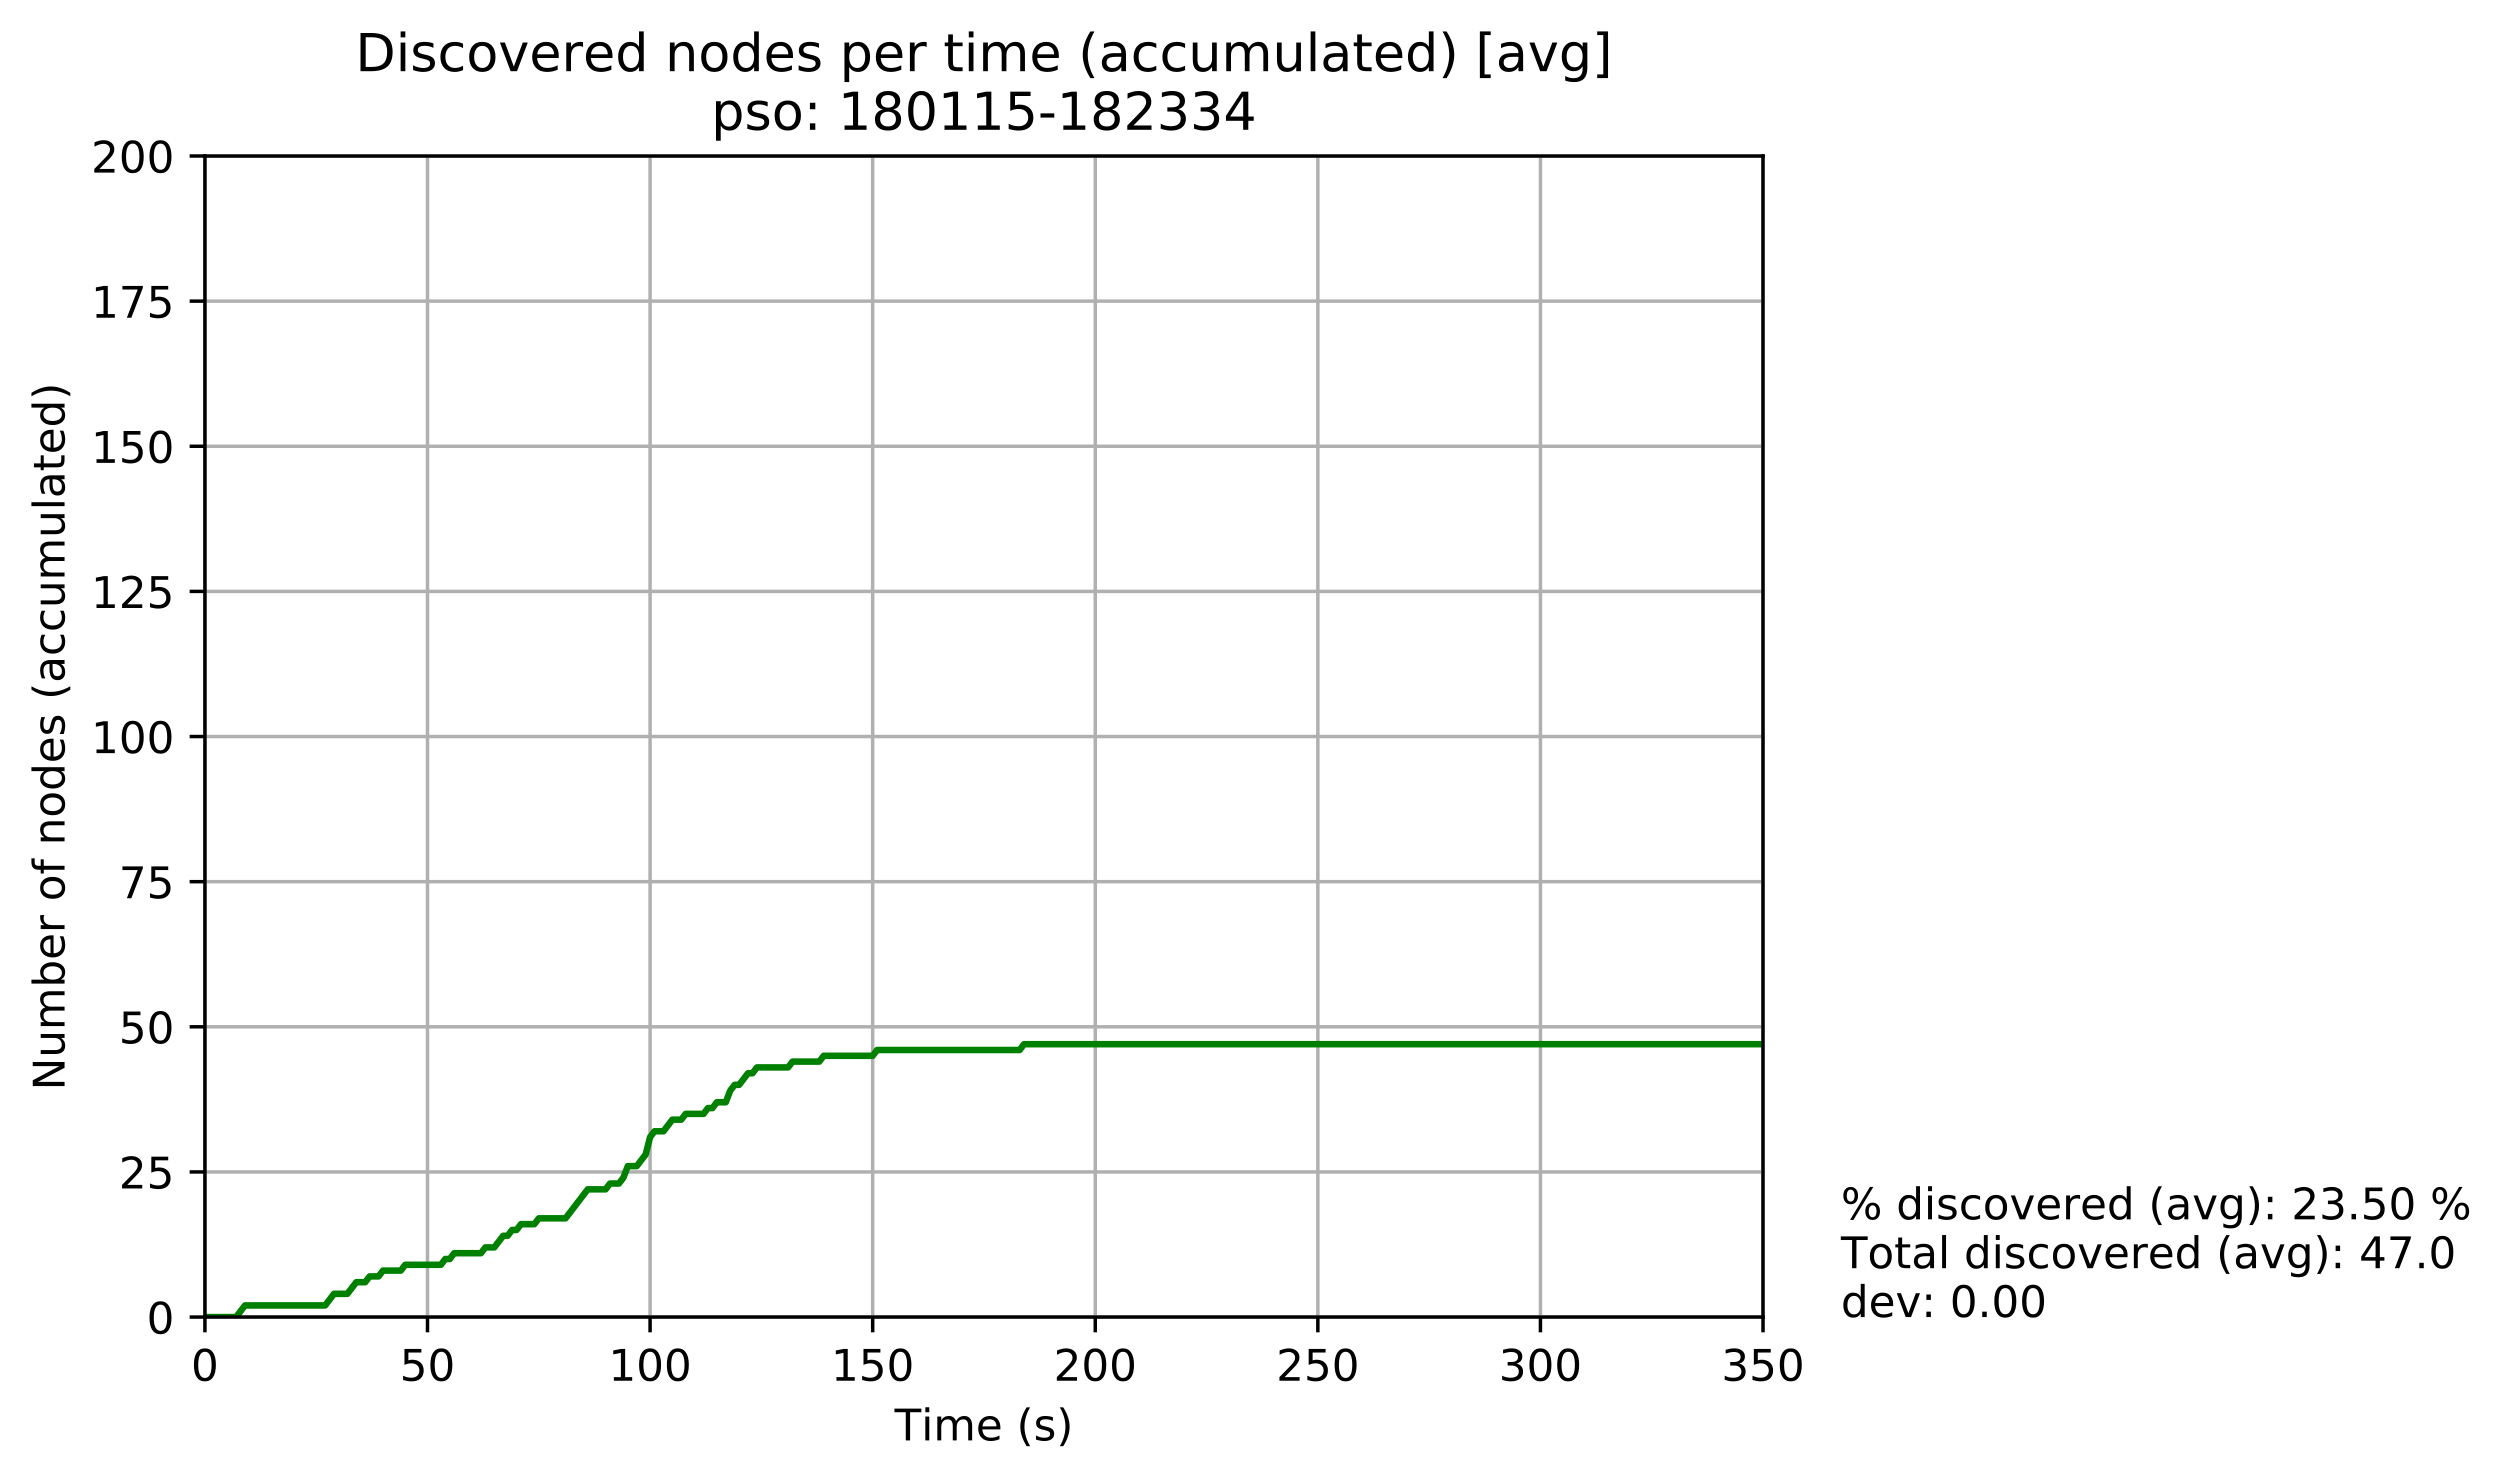 <?xml version="1.0" encoding="utf-8" standalone="no"?>
<!DOCTYPE svg PUBLIC "-//W3C//DTD SVG 1.1//EN"
  "http://www.w3.org/Graphics/SVG/1.1/DTD/svg11.dtd">
<!-- Created with matplotlib (http://matplotlib.org/) -->
<svg height="339pt" version="1.1" viewBox="0 0 573 339" width="573pt" xmlns="http://www.w3.org/2000/svg" xmlns:xlink="http://www.w3.org/1999/xlink">
 <defs>
  <style type="text/css">
*{stroke-linecap:butt;stroke-linejoin:round;}
  </style>
 </defs>
 <g id="figure_1">
  <g id="patch_1">
   <path d="M 0 339.424 
L 573.687 339.424 
L 573.687 0 
L 0 0 
z
" style="fill:#ffffff;"/>
  </g>
  <g id="axes_1">
   <g id="patch_2">
    <path d="M 46.966 301.868 
L 404.086 301.868 
L 404.086 35.755 
L 46.966 35.755 
z
" style="fill:#ffffff;"/>
   </g>
   <g id="PolyCollection_1">
    <defs>
     <path d="M 46.966 -37.556 
L 46.966 -37.556 
L 47.986 -37.556 
L 49.006 -37.556 
L 50.027 -37.556 
L 51.047 -37.556 
L 52.067 -37.556 
L 53.088 -37.556 
L 54.108 -37.556 
L 55.128 -38.887 
L 56.149 -40.217 
L 57.169 -40.217 
L 58.189 -40.217 
L 59.21 -40.217 
L 60.23 -40.217 
L 61.25 -40.217 
L 62.271 -40.217 
L 63.291 -40.217 
L 64.311 -40.217 
L 65.332 -40.217 
L 66.352 -40.217 
L 67.372 -40.217 
L 68.393 -40.217 
L 69.413 -40.217 
L 70.434 -40.217 
L 71.454 -40.217 
L 72.474 -40.217 
L 73.495 -40.217 
L 74.515 -40.217 
L 75.535 -41.548 
L 76.556 -42.878 
L 77.576 -42.878 
L 78.596 -42.878 
L 79.617 -42.878 
L 80.637 -44.209 
L 81.657 -45.54 
L 82.678 -45.54 
L 83.698 -45.54 
L 84.718 -46.87 
L 85.739 -46.87 
L 86.759 -46.87 
L 87.779 -48.201 
L 88.8 -48.201 
L 89.82 -48.201 
L 90.84 -48.201 
L 91.861 -48.201 
L 92.881 -49.531 
L 93.901 -49.531 
L 94.922 -49.531 
L 95.942 -49.531 
L 96.962 -49.531 
L 97.983 -49.531 
L 99.003 -49.531 
L 100.023 -49.531 
L 101.044 -49.531 
L 102.064 -50.862 
L 103.084 -50.862 
L 104.105 -52.192 
L 105.125 -52.192 
L 106.146 -52.192 
L 107.166 -52.192 
L 108.186 -52.192 
L 109.207 -52.192 
L 110.227 -52.192 
L 111.247 -53.523 
L 112.268 -53.523 
L 113.288 -53.523 
L 114.308 -54.854 
L 115.329 -56.184 
L 116.349 -56.184 
L 117.369 -57.515 
L 118.39 -57.515 
L 119.41 -58.845 
L 120.43 -58.845 
L 121.451 -58.845 
L 122.471 -58.845 
L 123.491 -60.176 
L 124.512 -60.176 
L 125.532 -60.176 
L 126.552 -60.176 
L 127.573 -60.176 
L 128.593 -60.176 
L 129.613 -60.176 
L 130.634 -61.506 
L 131.654 -62.837 
L 132.674 -64.167 
L 133.695 -65.498 
L 134.715 -66.829 
L 135.735 -66.829 
L 136.756 -66.829 
L 137.776 -66.829 
L 138.796 -66.829 
L 139.817 -68.159 
L 140.837 -68.159 
L 141.858 -68.159 
L 142.878 -69.49 
L 143.898 -72.151 
L 144.919 -72.151 
L 145.939 -72.151 
L 146.959 -73.481 
L 147.98 -74.812 
L 149 -78.804 
L 150.02 -80.134 
L 151.041 -80.134 
L 152.061 -80.134 
L 153.081 -81.465 
L 154.102 -82.795 
L 155.122 -82.795 
L 156.142 -82.795 
L 157.163 -84.126 
L 158.183 -84.126 
L 159.203 -84.126 
L 160.224 -84.126 
L 161.244 -84.126 
L 162.264 -85.456 
L 163.285 -85.456 
L 164.305 -86.787 
L 165.325 -86.787 
L 166.346 -86.787 
L 167.366 -89.448 
L 168.386 -90.779 
L 169.407 -90.779 
L 170.427 -92.109 
L 171.447 -93.44 
L 172.468 -93.44 
L 173.488 -94.77 
L 174.508 -94.77 
L 175.529 -94.77 
L 176.549 -94.77 
L 177.57 -94.77 
L 178.59 -94.77 
L 179.61 -94.77 
L 180.631 -94.77 
L 181.651 -96.101 
L 182.671 -96.101 
L 183.692 -96.101 
L 184.712 -96.101 
L 185.732 -96.101 
L 186.753 -96.101 
L 187.773 -96.101 
L 188.793 -97.431 
L 189.814 -97.431 
L 190.834 -97.431 
L 191.854 -97.431 
L 192.875 -97.431 
L 193.895 -97.431 
L 194.915 -97.431 
L 195.936 -97.431 
L 196.956 -97.431 
L 197.976 -97.431 
L 198.997 -97.431 
L 200.017 -97.431 
L 201.037 -98.762 
L 202.058 -98.762 
L 203.078 -98.762 
L 204.098 -98.762 
L 205.119 -98.762 
L 206.139 -98.762 
L 207.159 -98.762 
L 208.18 -98.762 
L 209.2 -98.762 
L 210.22 -98.762 
L 211.241 -98.762 
L 212.261 -98.762 
L 213.282 -98.762 
L 214.302 -98.762 
L 215.322 -98.762 
L 216.343 -98.762 
L 217.363 -98.762 
L 218.383 -98.762 
L 219.404 -98.762 
L 220.424 -98.762 
L 221.444 -98.762 
L 222.465 -98.762 
L 223.485 -98.762 
L 224.505 -98.762 
L 225.526 -98.762 
L 226.546 -98.762 
L 227.566 -98.762 
L 228.587 -98.762 
L 229.607 -98.762 
L 230.627 -98.762 
L 231.648 -98.762 
L 232.668 -98.762 
L 233.688 -98.762 
L 234.709 -100.093 
L 235.729 -100.093 
L 236.749 -100.093 
L 237.77 -100.093 
L 238.79 -100.093 
L 239.81 -100.093 
L 240.831 -100.093 
L 241.851 -100.093 
L 242.871 -100.093 
L 243.892 -100.093 
L 244.912 -100.093 
L 245.932 -100.093 
L 246.953 -100.093 
L 247.973 -100.093 
L 248.994 -100.093 
L 250.014 -100.093 
L 251.034 -100.093 
L 252.055 -100.093 
L 253.075 -100.093 
L 254.095 -100.093 
L 255.116 -100.093 
L 256.136 -100.093 
L 257.156 -100.093 
L 258.177 -100.093 
L 259.197 -100.093 
L 260.217 -100.093 
L 261.238 -100.093 
L 262.258 -100.093 
L 263.278 -100.093 
L 264.299 -100.093 
L 265.319 -100.093 
L 266.339 -100.093 
L 267.36 -100.093 
L 268.38 -100.093 
L 269.4 -100.093 
L 270.421 -100.093 
L 271.441 -100.093 
L 272.461 -100.093 
L 273.482 -100.093 
L 274.502 -100.093 
L 275.522 -100.093 
L 276.543 -100.093 
L 277.563 -100.093 
L 278.583 -100.093 
L 279.604 -100.093 
L 280.624 -100.093 
L 281.644 -100.093 
L 282.665 -100.093 
L 283.685 -100.093 
L 284.706 -100.093 
L 285.726 -100.093 
L 286.746 -100.093 
L 287.767 -100.093 
L 288.787 -100.093 
L 289.807 -100.093 
L 290.828 -100.093 
L 291.848 -100.093 
L 292.868 -100.093 
L 293.889 -100.093 
L 294.909 -100.093 
L 295.929 -100.093 
L 296.95 -100.093 
L 297.97 -100.093 
L 298.99 -100.093 
L 300.011 -100.093 
L 301.031 -100.093 
L 302.051 -100.093 
L 303.072 -100.093 
L 304.092 -100.093 
L 305.112 -100.093 
L 306.133 -100.093 
L 307.153 -100.093 
L 308.173 -100.093 
L 309.194 -100.093 
L 310.214 -100.093 
L 311.234 -100.093 
L 312.255 -100.093 
L 313.275 -100.093 
L 314.295 -100.093 
L 315.316 -100.093 
L 316.336 -100.093 
L 317.356 -100.093 
L 318.377 -100.093 
L 319.397 -100.093 
L 320.418 -100.093 
L 321.438 -100.093 
L 322.458 -100.093 
L 323.479 -100.093 
L 324.499 -100.093 
L 325.519 -100.093 
L 326.54 -100.093 
L 327.56 -100.093 
L 328.58 -100.093 
L 329.601 -100.093 
L 330.621 -100.093 
L 331.641 -100.093 
L 332.662 -100.093 
L 333.682 -100.093 
L 334.702 -100.093 
L 335.723 -100.093 
L 336.743 -100.093 
L 337.763 -100.093 
L 338.784 -100.093 
L 339.804 -100.093 
L 340.824 -100.093 
L 341.845 -100.093 
L 342.865 -100.093 
L 343.885 -100.093 
L 344.906 -100.093 
L 345.926 -100.093 
L 346.946 -100.093 
L 347.967 -100.093 
L 348.987 -100.093 
L 350.007 -100.093 
L 351.028 -100.093 
L 352.048 -100.093 
L 353.068 -100.093 
L 354.089 -100.093 
L 355.109 -100.093 
L 356.13 -100.093 
L 357.15 -100.093 
L 358.17 -100.093 
L 359.191 -100.093 
L 360.211 -100.093 
L 361.231 -100.093 
L 362.252 -100.093 
L 363.272 -100.093 
L 364.292 -100.093 
L 365.313 -100.093 
L 366.333 -100.093 
L 367.353 -100.093 
L 368.374 -100.093 
L 369.394 -100.093 
L 370.414 -100.093 
L 371.435 -100.093 
L 372.455 -100.093 
L 373.475 -100.093 
L 374.496 -100.093 
L 375.516 -100.093 
L 376.536 -100.093 
L 377.557 -100.093 
L 378.577 -100.093 
L 379.597 -100.093 
L 380.618 -100.093 
L 381.638 -100.093 
L 382.658 -100.093 
L 383.679 -100.093 
L 384.699 -100.093 
L 385.719 -100.093 
L 386.74 -100.093 
L 387.76 -100.093 
L 388.78 -100.093 
L 389.801 -100.093 
L 390.821 -100.093 
L 391.842 -100.093 
L 392.862 -100.093 
L 393.882 -100.093 
L 394.903 -100.093 
L 395.923 -100.093 
L 396.943 -100.093 
L 397.964 -100.093 
L 398.984 -100.093 
L 400.004 -100.093 
L 401.025 -100.093 
L 402.045 -100.093 
L 403.065 -100.093 
L 403.065 -100.093 
L 403.065 -100.093 
L 402.045 -100.093 
L 401.025 -100.093 
L 400.004 -100.093 
L 398.984 -100.093 
L 397.964 -100.093 
L 396.943 -100.093 
L 395.923 -100.093 
L 394.903 -100.093 
L 393.882 -100.093 
L 392.862 -100.093 
L 391.842 -100.093 
L 390.821 -100.093 
L 389.801 -100.093 
L 388.78 -100.093 
L 387.76 -100.093 
L 386.74 -100.093 
L 385.719 -100.093 
L 384.699 -100.093 
L 383.679 -100.093 
L 382.658 -100.093 
L 381.638 -100.093 
L 380.618 -100.093 
L 379.597 -100.093 
L 378.577 -100.093 
L 377.557 -100.093 
L 376.536 -100.093 
L 375.516 -100.093 
L 374.496 -100.093 
L 373.475 -100.093 
L 372.455 -100.093 
L 371.435 -100.093 
L 370.414 -100.093 
L 369.394 -100.093 
L 368.374 -100.093 
L 367.353 -100.093 
L 366.333 -100.093 
L 365.313 -100.093 
L 364.292 -100.093 
L 363.272 -100.093 
L 362.252 -100.093 
L 361.231 -100.093 
L 360.211 -100.093 
L 359.191 -100.093 
L 358.17 -100.093 
L 357.15 -100.093 
L 356.13 -100.093 
L 355.109 -100.093 
L 354.089 -100.093 
L 353.068 -100.093 
L 352.048 -100.093 
L 351.028 -100.093 
L 350.007 -100.093 
L 348.987 -100.093 
L 347.967 -100.093 
L 346.946 -100.093 
L 345.926 -100.093 
L 344.906 -100.093 
L 343.885 -100.093 
L 342.865 -100.093 
L 341.845 -100.093 
L 340.824 -100.093 
L 339.804 -100.093 
L 338.784 -100.093 
L 337.763 -100.093 
L 336.743 -100.093 
L 335.723 -100.093 
L 334.702 -100.093 
L 333.682 -100.093 
L 332.662 -100.093 
L 331.641 -100.093 
L 330.621 -100.093 
L 329.601 -100.093 
L 328.58 -100.093 
L 327.56 -100.093 
L 326.54 -100.093 
L 325.519 -100.093 
L 324.499 -100.093 
L 323.479 -100.093 
L 322.458 -100.093 
L 321.438 -100.093 
L 320.418 -100.093 
L 319.397 -100.093 
L 318.377 -100.093 
L 317.356 -100.093 
L 316.336 -100.093 
L 315.316 -100.093 
L 314.295 -100.093 
L 313.275 -100.093 
L 312.255 -100.093 
L 311.234 -100.093 
L 310.214 -100.093 
L 309.194 -100.093 
L 308.173 -100.093 
L 307.153 -100.093 
L 306.133 -100.093 
L 305.112 -100.093 
L 304.092 -100.093 
L 303.072 -100.093 
L 302.051 -100.093 
L 301.031 -100.093 
L 300.011 -100.093 
L 298.99 -100.093 
L 297.97 -100.093 
L 296.95 -100.093 
L 295.929 -100.093 
L 294.909 -100.093 
L 293.889 -100.093 
L 292.868 -100.093 
L 291.848 -100.093 
L 290.828 -100.093 
L 289.807 -100.093 
L 288.787 -100.093 
L 287.767 -100.093 
L 286.746 -100.093 
L 285.726 -100.093 
L 284.706 -100.093 
L 283.685 -100.093 
L 282.665 -100.093 
L 281.644 -100.093 
L 280.624 -100.093 
L 279.604 -100.093 
L 278.583 -100.093 
L 277.563 -100.093 
L 276.543 -100.093 
L 275.522 -100.093 
L 274.502 -100.093 
L 273.482 -100.093 
L 272.461 -100.093 
L 271.441 -100.093 
L 270.421 -100.093 
L 269.4 -100.093 
L 268.38 -100.093 
L 267.36 -100.093 
L 266.339 -100.093 
L 265.319 -100.093 
L 264.299 -100.093 
L 263.278 -100.093 
L 262.258 -100.093 
L 261.238 -100.093 
L 260.217 -100.093 
L 259.197 -100.093 
L 258.177 -100.093 
L 257.156 -100.093 
L 256.136 -100.093 
L 255.116 -100.093 
L 254.095 -100.093 
L 253.075 -100.093 
L 252.055 -100.093 
L 251.034 -100.093 
L 250.014 -100.093 
L 248.994 -100.093 
L 247.973 -100.093 
L 246.953 -100.093 
L 245.932 -100.093 
L 244.912 -100.093 
L 243.892 -100.093 
L 242.871 -100.093 
L 241.851 -100.093 
L 240.831 -100.093 
L 239.81 -100.093 
L 238.79 -100.093 
L 237.77 -100.093 
L 236.749 -100.093 
L 235.729 -100.093 
L 234.709 -100.093 
L 233.688 -98.762 
L 232.668 -98.762 
L 231.648 -98.762 
L 230.627 -98.762 
L 229.607 -98.762 
L 228.587 -98.762 
L 227.566 -98.762 
L 226.546 -98.762 
L 225.526 -98.762 
L 224.505 -98.762 
L 223.485 -98.762 
L 222.465 -98.762 
L 221.444 -98.762 
L 220.424 -98.762 
L 219.404 -98.762 
L 218.383 -98.762 
L 217.363 -98.762 
L 216.343 -98.762 
L 215.322 -98.762 
L 214.302 -98.762 
L 213.282 -98.762 
L 212.261 -98.762 
L 211.241 -98.762 
L 210.22 -98.762 
L 209.2 -98.762 
L 208.18 -98.762 
L 207.159 -98.762 
L 206.139 -98.762 
L 205.119 -98.762 
L 204.098 -98.762 
L 203.078 -98.762 
L 202.058 -98.762 
L 201.037 -98.762 
L 200.017 -97.431 
L 198.997 -97.431 
L 197.976 -97.431 
L 196.956 -97.431 
L 195.936 -97.431 
L 194.915 -97.431 
L 193.895 -97.431 
L 192.875 -97.431 
L 191.854 -97.431 
L 190.834 -97.431 
L 189.814 -97.431 
L 188.793 -97.431 
L 187.773 -96.101 
L 186.753 -96.101 
L 185.732 -96.101 
L 184.712 -96.101 
L 183.692 -96.101 
L 182.671 -96.101 
L 181.651 -96.101 
L 180.631 -94.77 
L 179.61 -94.77 
L 178.59 -94.77 
L 177.57 -94.77 
L 176.549 -94.77 
L 175.529 -94.77 
L 174.508 -94.77 
L 173.488 -94.77 
L 172.468 -93.44 
L 171.447 -93.44 
L 170.427 -92.109 
L 169.407 -90.779 
L 168.386 -90.779 
L 167.366 -89.448 
L 166.346 -86.787 
L 165.325 -86.787 
L 164.305 -86.787 
L 163.285 -85.456 
L 162.264 -85.456 
L 161.244 -84.126 
L 160.224 -84.126 
L 159.203 -84.126 
L 158.183 -84.126 
L 157.163 -84.126 
L 156.142 -82.795 
L 155.122 -82.795 
L 154.102 -82.795 
L 153.081 -81.465 
L 152.061 -80.134 
L 151.041 -80.134 
L 150.02 -80.134 
L 149 -78.804 
L 147.98 -74.812 
L 146.959 -73.481 
L 145.939 -72.151 
L 144.919 -72.151 
L 143.898 -72.151 
L 142.878 -69.49 
L 141.858 -68.159 
L 140.837 -68.159 
L 139.817 -68.159 
L 138.796 -66.829 
L 137.776 -66.829 
L 136.756 -66.829 
L 135.735 -66.829 
L 134.715 -66.829 
L 133.695 -65.498 
L 132.674 -64.167 
L 131.654 -62.837 
L 130.634 -61.506 
L 129.613 -60.176 
L 128.593 -60.176 
L 127.573 -60.176 
L 126.552 -60.176 
L 125.532 -60.176 
L 124.512 -60.176 
L 123.491 -60.176 
L 122.471 -58.845 
L 121.451 -58.845 
L 120.43 -58.845 
L 119.41 -58.845 
L 118.39 -57.515 
L 117.369 -57.515 
L 116.349 -56.184 
L 115.329 -56.184 
L 114.308 -54.854 
L 113.288 -53.523 
L 112.268 -53.523 
L 111.247 -53.523 
L 110.227 -52.192 
L 109.207 -52.192 
L 108.186 -52.192 
L 107.166 -52.192 
L 106.146 -52.192 
L 105.125 -52.192 
L 104.105 -52.192 
L 103.084 -50.862 
L 102.064 -50.862 
L 101.044 -49.531 
L 100.023 -49.531 
L 99.003 -49.531 
L 97.983 -49.531 
L 96.962 -49.531 
L 95.942 -49.531 
L 94.922 -49.531 
L 93.901 -49.531 
L 92.881 -49.531 
L 91.861 -48.201 
L 90.84 -48.201 
L 89.82 -48.201 
L 88.8 -48.201 
L 87.779 -48.201 
L 86.759 -46.87 
L 85.739 -46.87 
L 84.718 -46.87 
L 83.698 -45.54 
L 82.678 -45.54 
L 81.657 -45.54 
L 80.637 -44.209 
L 79.617 -42.878 
L 78.596 -42.878 
L 77.576 -42.878 
L 76.556 -42.878 
L 75.535 -41.548 
L 74.515 -40.217 
L 73.495 -40.217 
L 72.474 -40.217 
L 71.454 -40.217 
L 70.434 -40.217 
L 69.413 -40.217 
L 68.393 -40.217 
L 67.372 -40.217 
L 66.352 -40.217 
L 65.332 -40.217 
L 64.311 -40.217 
L 63.291 -40.217 
L 62.271 -40.217 
L 61.25 -40.217 
L 60.23 -40.217 
L 59.21 -40.217 
L 58.189 -40.217 
L 57.169 -40.217 
L 56.149 -40.217 
L 55.128 -38.887 
L 54.108 -37.556 
L 53.088 -37.556 
L 52.067 -37.556 
L 51.047 -37.556 
L 50.027 -37.556 
L 49.006 -37.556 
L 47.986 -37.556 
L 46.966 -37.556 
z
" id="mbdb6fc5ef2" style="stroke:#adff2f;"/>
    </defs>
    <g clip-path="url(#p573dbd3a47)">
     <use style="fill:#adff2f;stroke:#adff2f;" x="0" xlink:href="#mbdb6fc5ef2" y="339.424"/>
    </g>
   </g>
   <g id="matplotlib.axis_1">
    <g id="xtick_1">
     <g id="line2d_1">
      <path clip-path="url(#p573dbd3a47)" d="M 46.966 301.868 
L 46.966 35.755 
" style="fill:none;stroke:#b0b0b0;stroke-linecap:square;stroke-width:0.8;"/>
     </g>
     <g id="line2d_2">
      <defs>
       <path d="M 0 0 
L 0 3.5 
" id="m8ea8a02c4a" style="stroke:#000000;stroke-width:0.8;"/>
      </defs>
      <g>
       <use style="stroke:#000000;stroke-width:0.8;" x="46.966" xlink:href="#m8ea8a02c4a" y="301.868"/>
      </g>
     </g>
     <g id="text_1">
      <!-- 0 -->
      <defs>
       <path d="M 31.781 66.406 
Q 24.172 66.406 20.328 58.906 
Q 16.5 51.422 16.5 36.375 
Q 16.5 21.391 20.328 13.891 
Q 24.172 6.391 31.781 6.391 
Q 39.453 6.391 43.281 13.891 
Q 47.125 21.391 47.125 36.375 
Q 47.125 51.422 43.281 58.906 
Q 39.453 66.406 31.781 66.406 
z
M 31.781 74.219 
Q 44.047 74.219 50.516 64.516 
Q 56.984 54.828 56.984 36.375 
Q 56.984 17.969 50.516 8.266 
Q 44.047 -1.422 31.781 -1.422 
Q 19.531 -1.422 13.062 8.266 
Q 6.594 17.969 6.594 36.375 
Q 6.594 54.828 13.062 64.516 
Q 19.531 74.219 31.781 74.219 
z
" id="DejaVuSans-30"/>
      </defs>
      <g transform="translate(43.784 316.466)scale(0.1 -0.1)">
       <use xlink:href="#DejaVuSans-30"/>
      </g>
     </g>
    </g>
    <g id="xtick_2">
     <g id="line2d_3">
      <path clip-path="url(#p573dbd3a47)" d="M 97.983 301.868 
L 97.983 35.755 
" style="fill:none;stroke:#b0b0b0;stroke-linecap:square;stroke-width:0.8;"/>
     </g>
     <g id="line2d_4">
      <g>
       <use style="stroke:#000000;stroke-width:0.8;" x="97.983" xlink:href="#m8ea8a02c4a" y="301.868"/>
      </g>
     </g>
     <g id="text_2">
      <!-- 50 -->
      <defs>
       <path d="M 10.797 72.906 
L 49.516 72.906 
L 49.516 64.594 
L 19.828 64.594 
L 19.828 46.734 
Q 21.969 47.469 24.109 47.828 
Q 26.266 48.188 28.422 48.188 
Q 40.625 48.188 47.75 41.5 
Q 54.891 34.812 54.891 23.391 
Q 54.891 11.625 47.562 5.094 
Q 40.234 -1.422 26.906 -1.422 
Q 22.312 -1.422 17.547 -0.641 
Q 12.797 0.141 7.719 1.703 
L 7.719 11.625 
Q 12.109 9.234 16.797 8.062 
Q 21.484 6.891 26.703 6.891 
Q 35.156 6.891 40.078 11.328 
Q 45.016 15.766 45.016 23.391 
Q 45.016 31 40.078 35.438 
Q 35.156 39.891 26.703 39.891 
Q 22.75 39.891 18.812 39.016 
Q 14.891 38.141 10.797 36.281 
z
" id="DejaVuSans-35"/>
      </defs>
      <g transform="translate(91.62 316.466)scale(0.1 -0.1)">
       <use xlink:href="#DejaVuSans-35"/>
       <use x="63.623" xlink:href="#DejaVuSans-30"/>
      </g>
     </g>
    </g>
    <g id="xtick_3">
     <g id="line2d_5">
      <path clip-path="url(#p573dbd3a47)" d="M 149 301.868 
L 149 35.755 
" style="fill:none;stroke:#b0b0b0;stroke-linecap:square;stroke-width:0.8;"/>
     </g>
     <g id="line2d_6">
      <g>
       <use style="stroke:#000000;stroke-width:0.8;" x="149" xlink:href="#m8ea8a02c4a" y="301.868"/>
      </g>
     </g>
     <g id="text_3">
      <!-- 100 -->
      <defs>
       <path d="M 12.406 8.297 
L 28.516 8.297 
L 28.516 63.922 
L 10.984 60.406 
L 10.984 69.391 
L 28.422 72.906 
L 38.281 72.906 
L 38.281 8.297 
L 54.391 8.297 
L 54.391 0 
L 12.406 0 
z
" id="DejaVuSans-31"/>
      </defs>
      <g transform="translate(139.456 316.466)scale(0.1 -0.1)">
       <use xlink:href="#DejaVuSans-31"/>
       <use x="63.623" xlink:href="#DejaVuSans-30"/>
       <use x="127.246" xlink:href="#DejaVuSans-30"/>
      </g>
     </g>
    </g>
    <g id="xtick_4">
     <g id="line2d_7">
      <path clip-path="url(#p573dbd3a47)" d="M 200.017 301.868 
L 200.017 35.755 
" style="fill:none;stroke:#b0b0b0;stroke-linecap:square;stroke-width:0.8;"/>
     </g>
     <g id="line2d_8">
      <g>
       <use style="stroke:#000000;stroke-width:0.8;" x="200.017" xlink:href="#m8ea8a02c4a" y="301.868"/>
      </g>
     </g>
     <g id="text_4">
      <!-- 150 -->
      <g transform="translate(190.473 316.466)scale(0.1 -0.1)">
       <use xlink:href="#DejaVuSans-31"/>
       <use x="63.623" xlink:href="#DejaVuSans-35"/>
       <use x="127.246" xlink:href="#DejaVuSans-30"/>
      </g>
     </g>
    </g>
    <g id="xtick_5">
     <g id="line2d_9">
      <path clip-path="url(#p573dbd3a47)" d="M 251.034 301.868 
L 251.034 35.755 
" style="fill:none;stroke:#b0b0b0;stroke-linecap:square;stroke-width:0.8;"/>
     </g>
     <g id="line2d_10">
      <g>
       <use style="stroke:#000000;stroke-width:0.8;" x="251.034" xlink:href="#m8ea8a02c4a" y="301.868"/>
      </g>
     </g>
     <g id="text_5">
      <!-- 200 -->
      <defs>
       <path d="M 19.188 8.297 
L 53.609 8.297 
L 53.609 0 
L 7.328 0 
L 7.328 8.297 
Q 12.938 14.109 22.625 23.891 
Q 32.328 33.688 34.812 36.531 
Q 39.547 41.844 41.422 45.531 
Q 43.312 49.219 43.312 52.781 
Q 43.312 58.594 39.234 62.25 
Q 35.156 65.922 28.609 65.922 
Q 23.969 65.922 18.812 64.312 
Q 13.672 62.703 7.812 59.422 
L 7.812 69.391 
Q 13.766 71.781 18.938 73 
Q 24.125 74.219 28.422 74.219 
Q 39.75 74.219 46.484 68.547 
Q 53.219 62.891 53.219 53.422 
Q 53.219 48.922 51.531 44.891 
Q 49.859 40.875 45.406 35.406 
Q 44.188 33.984 37.641 27.219 
Q 31.109 20.453 19.188 8.297 
z
" id="DejaVuSans-32"/>
      </defs>
      <g transform="translate(241.49 316.466)scale(0.1 -0.1)">
       <use xlink:href="#DejaVuSans-32"/>
       <use x="63.623" xlink:href="#DejaVuSans-30"/>
       <use x="127.246" xlink:href="#DejaVuSans-30"/>
      </g>
     </g>
    </g>
    <g id="xtick_6">
     <g id="line2d_11">
      <path clip-path="url(#p573dbd3a47)" d="M 302.051 301.868 
L 302.051 35.755 
" style="fill:none;stroke:#b0b0b0;stroke-linecap:square;stroke-width:0.8;"/>
     </g>
     <g id="line2d_12">
      <g>
       <use style="stroke:#000000;stroke-width:0.8;" x="302.051" xlink:href="#m8ea8a02c4a" y="301.868"/>
      </g>
     </g>
     <g id="text_6">
      <!-- 250 -->
      <g transform="translate(292.508 316.466)scale(0.1 -0.1)">
       <use xlink:href="#DejaVuSans-32"/>
       <use x="63.623" xlink:href="#DejaVuSans-35"/>
       <use x="127.246" xlink:href="#DejaVuSans-30"/>
      </g>
     </g>
    </g>
    <g id="xtick_7">
     <g id="line2d_13">
      <path clip-path="url(#p573dbd3a47)" d="M 353.068 301.868 
L 353.068 35.755 
" style="fill:none;stroke:#b0b0b0;stroke-linecap:square;stroke-width:0.8;"/>
     </g>
     <g id="line2d_14">
      <g>
       <use style="stroke:#000000;stroke-width:0.8;" x="353.068" xlink:href="#m8ea8a02c4a" y="301.868"/>
      </g>
     </g>
     <g id="text_7">
      <!-- 300 -->
      <defs>
       <path d="M 40.578 39.312 
Q 47.656 37.797 51.625 33 
Q 55.609 28.219 55.609 21.188 
Q 55.609 10.406 48.188 4.484 
Q 40.766 -1.422 27.094 -1.422 
Q 22.516 -1.422 17.656 -0.516 
Q 12.797 0.391 7.625 2.203 
L 7.625 11.719 
Q 11.719 9.328 16.594 8.109 
Q 21.484 6.891 26.812 6.891 
Q 36.078 6.891 40.938 10.547 
Q 45.797 14.203 45.797 21.188 
Q 45.797 27.641 41.281 31.266 
Q 36.766 34.906 28.719 34.906 
L 20.219 34.906 
L 20.219 43.016 
L 29.109 43.016 
Q 36.375 43.016 40.234 45.922 
Q 44.094 48.828 44.094 54.297 
Q 44.094 59.906 40.109 62.906 
Q 36.141 65.922 28.719 65.922 
Q 24.656 65.922 20.016 65.031 
Q 15.375 64.156 9.812 62.312 
L 9.812 71.094 
Q 15.438 72.656 20.344 73.438 
Q 25.25 74.219 29.594 74.219 
Q 40.828 74.219 47.359 69.109 
Q 53.906 64.016 53.906 55.328 
Q 53.906 49.266 50.438 45.094 
Q 46.969 40.922 40.578 39.312 
z
" id="DejaVuSans-33"/>
      </defs>
      <g transform="translate(343.525 316.466)scale(0.1 -0.1)">
       <use xlink:href="#DejaVuSans-33"/>
       <use x="63.623" xlink:href="#DejaVuSans-30"/>
       <use x="127.246" xlink:href="#DejaVuSans-30"/>
      </g>
     </g>
    </g>
    <g id="xtick_8">
     <g id="line2d_15">
      <path clip-path="url(#p573dbd3a47)" d="M 404.086 301.868 
L 404.086 35.755 
" style="fill:none;stroke:#b0b0b0;stroke-linecap:square;stroke-width:0.8;"/>
     </g>
     <g id="line2d_16">
      <g>
       <use style="stroke:#000000;stroke-width:0.8;" x="404.086" xlink:href="#m8ea8a02c4a" y="301.868"/>
      </g>
     </g>
     <g id="text_8">
      <!-- 350 -->
      <g transform="translate(394.542 316.466)scale(0.1 -0.1)">
       <use xlink:href="#DejaVuSans-33"/>
       <use x="63.623" xlink:href="#DejaVuSans-35"/>
       <use x="127.246" xlink:href="#DejaVuSans-30"/>
      </g>
     </g>
    </g>
    <g id="text_9">
     <!-- Time (s) -->
     <defs>
      <path d="M -0.297 72.906 
L 61.375 72.906 
L 61.375 64.594 
L 35.5 64.594 
L 35.5 0 
L 25.594 0 
L 25.594 64.594 
L -0.297 64.594 
z
" id="DejaVuSans-54"/>
      <path d="M 9.422 54.688 
L 18.406 54.688 
L 18.406 0 
L 9.422 0 
z
M 9.422 75.984 
L 18.406 75.984 
L 18.406 64.594 
L 9.422 64.594 
z
" id="DejaVuSans-69"/>
      <path d="M 52 44.188 
Q 55.375 50.25 60.062 53.125 
Q 64.75 56 71.094 56 
Q 79.641 56 84.281 50.016 
Q 88.922 44.047 88.922 33.016 
L 88.922 0 
L 79.891 0 
L 79.891 32.719 
Q 79.891 40.578 77.094 44.375 
Q 74.312 48.188 68.609 48.188 
Q 61.625 48.188 57.562 43.547 
Q 53.516 38.922 53.516 30.906 
L 53.516 0 
L 44.484 0 
L 44.484 32.719 
Q 44.484 40.625 41.703 44.406 
Q 38.922 48.188 33.109 48.188 
Q 26.219 48.188 22.156 43.531 
Q 18.109 38.875 18.109 30.906 
L 18.109 0 
L 9.078 0 
L 9.078 54.688 
L 18.109 54.688 
L 18.109 46.188 
Q 21.188 51.219 25.484 53.609 
Q 29.781 56 35.688 56 
Q 41.656 56 45.828 52.969 
Q 50 49.953 52 44.188 
z
" id="DejaVuSans-6d"/>
      <path d="M 56.203 29.594 
L 56.203 25.203 
L 14.891 25.203 
Q 15.484 15.922 20.484 11.062 
Q 25.484 6.203 34.422 6.203 
Q 39.594 6.203 44.453 7.469 
Q 49.312 8.734 54.109 11.281 
L 54.109 2.781 
Q 49.266 0.734 44.188 -0.344 
Q 39.109 -1.422 33.891 -1.422 
Q 20.797 -1.422 13.156 6.188 
Q 5.516 13.812 5.516 26.812 
Q 5.516 40.234 12.766 48.109 
Q 20.016 56 32.328 56 
Q 43.359 56 49.781 48.891 
Q 56.203 41.797 56.203 29.594 
z
M 47.219 32.234 
Q 47.125 39.594 43.094 43.984 
Q 39.062 48.391 32.422 48.391 
Q 24.906 48.391 20.391 44.141 
Q 15.875 39.891 15.188 32.172 
z
" id="DejaVuSans-65"/>
      <path id="DejaVuSans-20"/>
      <path d="M 31 75.875 
Q 24.469 64.656 21.281 53.656 
Q 18.109 42.672 18.109 31.391 
Q 18.109 20.125 21.312 9.062 
Q 24.516 -2 31 -13.188 
L 23.188 -13.188 
Q 15.875 -1.703 12.234 9.375 
Q 8.594 20.453 8.594 31.391 
Q 8.594 42.281 12.203 53.312 
Q 15.828 64.359 23.188 75.875 
z
" id="DejaVuSans-28"/>
      <path d="M 44.281 53.078 
L 44.281 44.578 
Q 40.484 46.531 36.375 47.5 
Q 32.281 48.484 27.875 48.484 
Q 21.188 48.484 17.844 46.438 
Q 14.5 44.391 14.5 40.281 
Q 14.5 37.156 16.891 35.375 
Q 19.281 33.594 26.516 31.984 
L 29.594 31.297 
Q 39.156 29.25 43.188 25.516 
Q 47.219 21.781 47.219 15.094 
Q 47.219 7.469 41.188 3.016 
Q 35.156 -1.422 24.609 -1.422 
Q 20.219 -1.422 15.453 -0.562 
Q 10.688 0.297 5.422 2 
L 5.422 11.281 
Q 10.406 8.688 15.234 7.391 
Q 20.062 6.109 24.812 6.109 
Q 31.156 6.109 34.562 8.281 
Q 37.984 10.453 37.984 14.406 
Q 37.984 18.062 35.516 20.016 
Q 33.062 21.969 24.703 23.781 
L 21.578 24.516 
Q 13.234 26.266 9.516 29.906 
Q 5.812 33.547 5.812 39.891 
Q 5.812 47.609 11.281 51.797 
Q 16.75 56 26.812 56 
Q 31.781 56 36.172 55.266 
Q 40.578 54.547 44.281 53.078 
z
" id="DejaVuSans-73"/>
      <path d="M 8.016 75.875 
L 15.828 75.875 
Q 23.141 64.359 26.781 53.312 
Q 30.422 42.281 30.422 31.391 
Q 30.422 20.453 26.781 9.375 
Q 23.141 -1.703 15.828 -13.188 
L 8.016 -13.188 
Q 14.5 -2 17.703 9.062 
Q 20.906 20.125 20.906 31.391 
Q 20.906 42.672 17.703 53.656 
Q 14.5 64.656 8.016 75.875 
z
" id="DejaVuSans-29"/>
     </defs>
     <g transform="translate(205.043 330.144)scale(0.1 -0.1)">
      <use xlink:href="#DejaVuSans-54"/>
      <use x="61.037" xlink:href="#DejaVuSans-69"/>
      <use x="88.82" xlink:href="#DejaVuSans-6d"/>
      <use x="186.232" xlink:href="#DejaVuSans-65"/>
      <use x="247.756" xlink:href="#DejaVuSans-20"/>
      <use x="279.543" xlink:href="#DejaVuSans-28"/>
      <use x="318.557" xlink:href="#DejaVuSans-73"/>
      <use x="370.656" xlink:href="#DejaVuSans-29"/>
     </g>
    </g>
   </g>
   <g id="matplotlib.axis_2">
    <g id="ytick_1">
     <g id="line2d_17">
      <path clip-path="url(#p573dbd3a47)" d="M 46.966 301.868 
L 404.086 301.868 
" style="fill:none;stroke:#b0b0b0;stroke-linecap:square;stroke-width:0.8;"/>
     </g>
     <g id="line2d_18">
      <defs>
       <path d="M 0 0 
L -3.5 0 
" id="m7fb8810830" style="stroke:#000000;stroke-width:0.8;"/>
      </defs>
      <g>
       <use style="stroke:#000000;stroke-width:0.8;" x="46.966" xlink:href="#m7fb8810830" y="301.868"/>
      </g>
     </g>
     <g id="text_10">
      <!-- 0 -->
      <g transform="translate(33.603 305.667)scale(0.1 -0.1)">
       <use xlink:href="#DejaVuSans-30"/>
      </g>
     </g>
    </g>
    <g id="ytick_2">
     <g id="line2d_19">
      <path clip-path="url(#p573dbd3a47)" d="M 46.966 268.603 
L 404.086 268.603 
" style="fill:none;stroke:#b0b0b0;stroke-linecap:square;stroke-width:0.8;"/>
     </g>
     <g id="line2d_20">
      <g>
       <use style="stroke:#000000;stroke-width:0.8;" x="46.966" xlink:href="#m7fb8810830" y="268.603"/>
      </g>
     </g>
     <g id="text_11">
      <!-- 25 -->
      <g transform="translate(27.241 272.403)scale(0.1 -0.1)">
       <use xlink:href="#DejaVuSans-32"/>
       <use x="63.623" xlink:href="#DejaVuSans-35"/>
      </g>
     </g>
    </g>
    <g id="ytick_3">
     <g id="line2d_21">
      <path clip-path="url(#p573dbd3a47)" d="M 46.966 235.339 
L 404.086 235.339 
" style="fill:none;stroke:#b0b0b0;stroke-linecap:square;stroke-width:0.8;"/>
     </g>
     <g id="line2d_22">
      <g>
       <use style="stroke:#000000;stroke-width:0.8;" x="46.966" xlink:href="#m7fb8810830" y="235.339"/>
      </g>
     </g>
     <g id="text_12">
      <!-- 50 -->
      <g transform="translate(27.241 239.139)scale(0.1 -0.1)">
       <use xlink:href="#DejaVuSans-35"/>
       <use x="63.623" xlink:href="#DejaVuSans-30"/>
      </g>
     </g>
    </g>
    <g id="ytick_4">
     <g id="line2d_23">
      <path clip-path="url(#p573dbd3a47)" d="M 46.966 202.076 
L 404.086 202.076 
" style="fill:none;stroke:#b0b0b0;stroke-linecap:square;stroke-width:0.8;"/>
     </g>
     <g id="line2d_24">
      <g>
       <use style="stroke:#000000;stroke-width:0.8;" x="46.966" xlink:href="#m7fb8810830" y="202.076"/>
      </g>
     </g>
     <g id="text_13">
      <!-- 75 -->
      <defs>
       <path d="M 8.203 72.906 
L 55.078 72.906 
L 55.078 68.703 
L 28.609 0 
L 18.312 0 
L 43.219 64.594 
L 8.203 64.594 
z
" id="DejaVuSans-37"/>
      </defs>
      <g transform="translate(27.241 205.875)scale(0.1 -0.1)">
       <use xlink:href="#DejaVuSans-37"/>
       <use x="63.623" xlink:href="#DejaVuSans-35"/>
      </g>
     </g>
    </g>
    <g id="ytick_5">
     <g id="line2d_25">
      <path clip-path="url(#p573dbd3a47)" d="M 46.966 168.811 
L 404.086 168.811 
" style="fill:none;stroke:#b0b0b0;stroke-linecap:square;stroke-width:0.8;"/>
     </g>
     <g id="line2d_26">
      <g>
       <use style="stroke:#000000;stroke-width:0.8;" x="46.966" xlink:href="#m7fb8810830" y="168.811"/>
      </g>
     </g>
     <g id="text_14">
      <!-- 100 -->
      <g transform="translate(20.878 172.611)scale(0.1 -0.1)">
       <use xlink:href="#DejaVuSans-31"/>
       <use x="63.623" xlink:href="#DejaVuSans-30"/>
       <use x="127.246" xlink:href="#DejaVuSans-30"/>
      </g>
     </g>
    </g>
    <g id="ytick_6">
     <g id="line2d_27">
      <path clip-path="url(#p573dbd3a47)" d="M 46.966 135.548 
L 404.086 135.548 
" style="fill:none;stroke:#b0b0b0;stroke-linecap:square;stroke-width:0.8;"/>
     </g>
     <g id="line2d_28">
      <g>
       <use style="stroke:#000000;stroke-width:0.8;" x="46.966" xlink:href="#m7fb8810830" y="135.548"/>
      </g>
     </g>
     <g id="text_15">
      <!-- 125 -->
      <g transform="translate(20.878 139.347)scale(0.1 -0.1)">
       <use xlink:href="#DejaVuSans-31"/>
       <use x="63.623" xlink:href="#DejaVuSans-32"/>
       <use x="127.246" xlink:href="#DejaVuSans-35"/>
      </g>
     </g>
    </g>
    <g id="ytick_7">
     <g id="line2d_29">
      <path clip-path="url(#p573dbd3a47)" d="M 46.966 102.284 
L 404.086 102.284 
" style="fill:none;stroke:#b0b0b0;stroke-linecap:square;stroke-width:0.8;"/>
     </g>
     <g id="line2d_30">
      <g>
       <use style="stroke:#000000;stroke-width:0.8;" x="46.966" xlink:href="#m7fb8810830" y="102.284"/>
      </g>
     </g>
     <g id="text_16">
      <!-- 150 -->
      <g transform="translate(20.878 106.083)scale(0.1 -0.1)">
       <use xlink:href="#DejaVuSans-31"/>
       <use x="63.623" xlink:href="#DejaVuSans-35"/>
       <use x="127.246" xlink:href="#DejaVuSans-30"/>
      </g>
     </g>
    </g>
    <g id="ytick_8">
     <g id="line2d_31">
      <path clip-path="url(#p573dbd3a47)" d="M 46.966 69.019 
L 404.086 69.019 
" style="fill:none;stroke:#b0b0b0;stroke-linecap:square;stroke-width:0.8;"/>
     </g>
     <g id="line2d_32">
      <g>
       <use style="stroke:#000000;stroke-width:0.8;" x="46.966" xlink:href="#m7fb8810830" y="69.019"/>
      </g>
     </g>
     <g id="text_17">
      <!-- 175 -->
      <g transform="translate(20.878 72.819)scale(0.1 -0.1)">
       <use xlink:href="#DejaVuSans-31"/>
       <use x="63.623" xlink:href="#DejaVuSans-37"/>
       <use x="127.246" xlink:href="#DejaVuSans-35"/>
      </g>
     </g>
    </g>
    <g id="ytick_9">
     <g id="line2d_33">
      <path clip-path="url(#p573dbd3a47)" d="M 46.966 35.755 
L 404.086 35.755 
" style="fill:none;stroke:#b0b0b0;stroke-linecap:square;stroke-width:0.8;"/>
     </g>
     <g id="line2d_34">
      <g>
       <use style="stroke:#000000;stroke-width:0.8;" x="46.966" xlink:href="#m7fb8810830" y="35.755"/>
      </g>
     </g>
     <g id="text_18">
      <!-- 200 -->
      <g transform="translate(20.878 39.555)scale(0.1 -0.1)">
       <use xlink:href="#DejaVuSans-32"/>
       <use x="63.623" xlink:href="#DejaVuSans-30"/>
       <use x="127.246" xlink:href="#DejaVuSans-30"/>
      </g>
     </g>
    </g>
    <g id="text_19">
     <!-- Number of nodes (accumulated) -->
     <defs>
      <path d="M 9.812 72.906 
L 23.094 72.906 
L 55.422 11.922 
L 55.422 72.906 
L 64.984 72.906 
L 64.984 0 
L 51.703 0 
L 19.391 60.984 
L 19.391 0 
L 9.812 0 
z
" id="DejaVuSans-4e"/>
      <path d="M 8.5 21.578 
L 8.5 54.688 
L 17.484 54.688 
L 17.484 21.922 
Q 17.484 14.156 20.5 10.266 
Q 23.531 6.391 29.594 6.391 
Q 36.859 6.391 41.078 11.031 
Q 45.312 15.672 45.312 23.688 
L 45.312 54.688 
L 54.297 54.688 
L 54.297 0 
L 45.312 0 
L 45.312 8.406 
Q 42.047 3.422 37.719 1 
Q 33.406 -1.422 27.688 -1.422 
Q 18.266 -1.422 13.375 4.438 
Q 8.5 10.297 8.5 21.578 
z
M 31.109 56 
z
" id="DejaVuSans-75"/>
      <path d="M 48.688 27.297 
Q 48.688 37.203 44.609 42.844 
Q 40.531 48.484 33.406 48.484 
Q 26.266 48.484 22.188 42.844 
Q 18.109 37.203 18.109 27.297 
Q 18.109 17.391 22.188 11.75 
Q 26.266 6.109 33.406 6.109 
Q 40.531 6.109 44.609 11.75 
Q 48.688 17.391 48.688 27.297 
z
M 18.109 46.391 
Q 20.953 51.266 25.266 53.625 
Q 29.594 56 35.594 56 
Q 45.562 56 51.781 48.094 
Q 58.016 40.188 58.016 27.297 
Q 58.016 14.406 51.781 6.484 
Q 45.562 -1.422 35.594 -1.422 
Q 29.594 -1.422 25.266 0.953 
Q 20.953 3.328 18.109 8.203 
L 18.109 0 
L 9.078 0 
L 9.078 75.984 
L 18.109 75.984 
z
" id="DejaVuSans-62"/>
      <path d="M 41.109 46.297 
Q 39.594 47.172 37.812 47.578 
Q 36.031 48 33.891 48 
Q 26.266 48 22.188 43.047 
Q 18.109 38.094 18.109 28.812 
L 18.109 0 
L 9.078 0 
L 9.078 54.688 
L 18.109 54.688 
L 18.109 46.188 
Q 20.953 51.172 25.484 53.578 
Q 30.031 56 36.531 56 
Q 37.453 56 38.578 55.875 
Q 39.703 55.766 41.062 55.516 
z
" id="DejaVuSans-72"/>
      <path d="M 30.609 48.391 
Q 23.391 48.391 19.188 42.75 
Q 14.984 37.109 14.984 27.297 
Q 14.984 17.484 19.156 11.844 
Q 23.344 6.203 30.609 6.203 
Q 37.797 6.203 41.984 11.859 
Q 46.188 17.531 46.188 27.297 
Q 46.188 37.016 41.984 42.703 
Q 37.797 48.391 30.609 48.391 
z
M 30.609 56 
Q 42.328 56 49.016 48.375 
Q 55.719 40.766 55.719 27.297 
Q 55.719 13.875 49.016 6.219 
Q 42.328 -1.422 30.609 -1.422 
Q 18.844 -1.422 12.172 6.219 
Q 5.516 13.875 5.516 27.297 
Q 5.516 40.766 12.172 48.375 
Q 18.844 56 30.609 56 
z
" id="DejaVuSans-6f"/>
      <path d="M 37.109 75.984 
L 37.109 68.5 
L 28.516 68.5 
Q 23.688 68.5 21.797 66.547 
Q 19.922 64.594 19.922 59.516 
L 19.922 54.688 
L 34.719 54.688 
L 34.719 47.703 
L 19.922 47.703 
L 19.922 0 
L 10.891 0 
L 10.891 47.703 
L 2.297 47.703 
L 2.297 54.688 
L 10.891 54.688 
L 10.891 58.5 
Q 10.891 67.625 15.141 71.797 
Q 19.391 75.984 28.609 75.984 
z
" id="DejaVuSans-66"/>
      <path d="M 54.891 33.016 
L 54.891 0 
L 45.906 0 
L 45.906 32.719 
Q 45.906 40.484 42.875 44.328 
Q 39.844 48.188 33.797 48.188 
Q 26.516 48.188 22.312 43.547 
Q 18.109 38.922 18.109 30.906 
L 18.109 0 
L 9.078 0 
L 9.078 54.688 
L 18.109 54.688 
L 18.109 46.188 
Q 21.344 51.125 25.703 53.562 
Q 30.078 56 35.797 56 
Q 45.219 56 50.047 50.172 
Q 54.891 44.344 54.891 33.016 
z
" id="DejaVuSans-6e"/>
      <path d="M 45.406 46.391 
L 45.406 75.984 
L 54.391 75.984 
L 54.391 0 
L 45.406 0 
L 45.406 8.203 
Q 42.578 3.328 38.25 0.953 
Q 33.938 -1.422 27.875 -1.422 
Q 17.969 -1.422 11.734 6.484 
Q 5.516 14.406 5.516 27.297 
Q 5.516 40.188 11.734 48.094 
Q 17.969 56 27.875 56 
Q 33.938 56 38.25 53.625 
Q 42.578 51.266 45.406 46.391 
z
M 14.797 27.297 
Q 14.797 17.391 18.875 11.75 
Q 22.953 6.109 30.078 6.109 
Q 37.203 6.109 41.297 11.75 
Q 45.406 17.391 45.406 27.297 
Q 45.406 37.203 41.297 42.844 
Q 37.203 48.484 30.078 48.484 
Q 22.953 48.484 18.875 42.844 
Q 14.797 37.203 14.797 27.297 
z
" id="DejaVuSans-64"/>
      <path d="M 34.281 27.484 
Q 23.391 27.484 19.188 25 
Q 14.984 22.516 14.984 16.5 
Q 14.984 11.719 18.141 8.906 
Q 21.297 6.109 26.703 6.109 
Q 34.188 6.109 38.703 11.406 
Q 43.219 16.703 43.219 25.484 
L 43.219 27.484 
z
M 52.203 31.203 
L 52.203 0 
L 43.219 0 
L 43.219 8.297 
Q 40.141 3.328 35.547 0.953 
Q 30.953 -1.422 24.312 -1.422 
Q 15.922 -1.422 10.953 3.297 
Q 6 8.016 6 15.922 
Q 6 25.141 12.172 29.828 
Q 18.359 34.516 30.609 34.516 
L 43.219 34.516 
L 43.219 35.406 
Q 43.219 41.609 39.141 45 
Q 35.062 48.391 27.688 48.391 
Q 23 48.391 18.547 47.266 
Q 14.109 46.141 10.016 43.891 
L 10.016 52.203 
Q 14.938 54.109 19.578 55.047 
Q 24.219 56 28.609 56 
Q 40.484 56 46.344 49.844 
Q 52.203 43.703 52.203 31.203 
z
" id="DejaVuSans-61"/>
      <path d="M 48.781 52.594 
L 48.781 44.188 
Q 44.969 46.297 41.141 47.344 
Q 37.312 48.391 33.406 48.391 
Q 24.656 48.391 19.812 42.844 
Q 14.984 37.312 14.984 27.297 
Q 14.984 17.281 19.812 11.734 
Q 24.656 6.203 33.406 6.203 
Q 37.312 6.203 41.141 7.25 
Q 44.969 8.297 48.781 10.406 
L 48.781 2.094 
Q 45.016 0.344 40.984 -0.531 
Q 36.969 -1.422 32.422 -1.422 
Q 20.062 -1.422 12.781 6.344 
Q 5.516 14.109 5.516 27.297 
Q 5.516 40.672 12.859 48.328 
Q 20.219 56 33.016 56 
Q 37.156 56 41.109 55.141 
Q 45.062 54.297 48.781 52.594 
z
" id="DejaVuSans-63"/>
      <path d="M 9.422 75.984 
L 18.406 75.984 
L 18.406 0 
L 9.422 0 
z
" id="DejaVuSans-6c"/>
      <path d="M 18.312 70.219 
L 18.312 54.688 
L 36.812 54.688 
L 36.812 47.703 
L 18.312 47.703 
L 18.312 18.016 
Q 18.312 11.328 20.141 9.422 
Q 21.969 7.516 27.594 7.516 
L 36.812 7.516 
L 36.812 0 
L 27.594 0 
Q 17.188 0 13.234 3.875 
Q 9.281 7.766 9.281 18.016 
L 9.281 47.703 
L 2.688 47.703 
L 2.688 54.688 
L 9.281 54.688 
L 9.281 70.219 
z
" id="DejaVuSans-74"/>
     </defs>
     <g transform="translate(14.798 249.904)rotate(-90)scale(0.1 -0.1)">
      <use xlink:href="#DejaVuSans-4e"/>
      <use x="74.805" xlink:href="#DejaVuSans-75"/>
      <use x="138.184" xlink:href="#DejaVuSans-6d"/>
      <use x="235.596" xlink:href="#DejaVuSans-62"/>
      <use x="299.072" xlink:href="#DejaVuSans-65"/>
      <use x="360.596" xlink:href="#DejaVuSans-72"/>
      <use x="401.709" xlink:href="#DejaVuSans-20"/>
      <use x="433.496" xlink:href="#DejaVuSans-6f"/>
      <use x="494.678" xlink:href="#DejaVuSans-66"/>
      <use x="529.883" xlink:href="#DejaVuSans-20"/>
      <use x="561.67" xlink:href="#DejaVuSans-6e"/>
      <use x="625.049" xlink:href="#DejaVuSans-6f"/>
      <use x="686.23" xlink:href="#DejaVuSans-64"/>
      <use x="749.707" xlink:href="#DejaVuSans-65"/>
      <use x="811.23" xlink:href="#DejaVuSans-73"/>
      <use x="863.33" xlink:href="#DejaVuSans-20"/>
      <use x="895.117" xlink:href="#DejaVuSans-28"/>
      <use x="934.131" xlink:href="#DejaVuSans-61"/>
      <use x="995.41" xlink:href="#DejaVuSans-63"/>
      <use x="1050.391" xlink:href="#DejaVuSans-63"/>
      <use x="1105.371" xlink:href="#DejaVuSans-75"/>
      <use x="1168.75" xlink:href="#DejaVuSans-6d"/>
      <use x="1266.162" xlink:href="#DejaVuSans-75"/>
      <use x="1329.541" xlink:href="#DejaVuSans-6c"/>
      <use x="1357.324" xlink:href="#DejaVuSans-61"/>
      <use x="1418.604" xlink:href="#DejaVuSans-74"/>
      <use x="1457.812" xlink:href="#DejaVuSans-65"/>
      <use x="1519.336" xlink:href="#DejaVuSans-64"/>
      <use x="1582.812" xlink:href="#DejaVuSans-29"/>
     </g>
    </g>
   </g>
   <g id="line2d_35">
    <path clip-path="url(#p573dbd3a47)" d="M 46.966 301.868 
L 54.108 301.868 
L 56.149 299.206 
L 74.515 299.206 
L 76.556 296.545 
L 79.617 296.545 
L 81.657 293.884 
L 83.698 293.884 
L 84.718 292.554 
L 86.759 292.554 
L 87.779 291.223 
L 91.861 291.223 
L 92.881 289.892 
L 101.044 289.892 
L 102.064 288.562 
L 103.084 288.562 
L 104.105 287.231 
L 110.227 287.231 
L 111.247 285.901 
L 113.288 285.901 
L 115.329 283.24 
L 116.349 283.24 
L 117.369 281.909 
L 118.39 281.909 
L 119.41 280.579 
L 122.471 280.579 
L 123.491 279.248 
L 129.613 279.248 
L 134.715 272.595 
L 138.796 272.595 
L 139.817 271.265 
L 141.858 271.265 
L 142.878 269.934 
L 143.898 267.273 
L 145.939 267.273 
L 147.98 264.612 
L 149 260.62 
L 150.02 259.29 
L 152.061 259.29 
L 154.102 256.628 
L 156.142 256.628 
L 157.163 255.298 
L 161.244 255.298 
L 162.264 253.967 
L 163.285 253.967 
L 164.305 252.637 
L 166.346 252.637 
L 167.366 249.976 
L 168.386 248.645 
L 169.407 248.645 
L 171.447 245.984 
L 172.468 245.984 
L 173.488 244.653 
L 180.631 244.653 
L 181.651 243.323 
L 187.773 243.323 
L 188.793 241.992 
L 200.017 241.992 
L 201.037 240.662 
L 233.688 240.662 
L 234.709 239.331 
L 403.065 239.331 
L 403.065 239.331 
" style="fill:none;stroke:#008000;stroke-linecap:square;stroke-width:1.5;"/>
   </g>
   <g id="patch_3">
    <path d="M 46.966 301.868 
L 46.966 35.755 
" style="fill:none;stroke:#000000;stroke-linecap:square;stroke-linejoin:miter;stroke-width:0.8;"/>
   </g>
   <g id="patch_4">
    <path d="M 404.086 301.868 
L 404.086 35.755 
" style="fill:none;stroke:#000000;stroke-linecap:square;stroke-linejoin:miter;stroke-width:0.8;"/>
   </g>
   <g id="patch_5">
    <path d="M 46.966 301.868 
L 404.086 301.868 
" style="fill:none;stroke:#000000;stroke-linecap:square;stroke-linejoin:miter;stroke-width:0.8;"/>
   </g>
   <g id="patch_6">
    <path d="M 46.966 35.755 
L 404.086 35.755 
" style="fill:none;stroke:#000000;stroke-linecap:square;stroke-linejoin:miter;stroke-width:0.8;"/>
   </g>
   <g id="text_20">
    <!-- % discovered (avg): 23.50 % -->
    <defs>
     <path d="M 72.703 32.078 
Q 68.453 32.078 66.031 28.469 
Q 63.625 24.859 63.625 18.406 
Q 63.625 12.062 66.031 8.422 
Q 68.453 4.781 72.703 4.781 
Q 76.859 4.781 79.266 8.422 
Q 81.688 12.062 81.688 18.406 
Q 81.688 24.812 79.266 28.438 
Q 76.859 32.078 72.703 32.078 
z
M 72.703 38.281 
Q 80.422 38.281 84.953 32.906 
Q 89.5 27.547 89.5 18.406 
Q 89.5 9.281 84.938 3.922 
Q 80.375 -1.422 72.703 -1.422 
Q 64.891 -1.422 60.344 3.922 
Q 55.812 9.281 55.812 18.406 
Q 55.812 27.594 60.375 32.938 
Q 64.938 38.281 72.703 38.281 
z
M 22.312 68.016 
Q 18.109 68.016 15.688 64.375 
Q 13.281 60.75 13.281 54.391 
Q 13.281 47.953 15.672 44.328 
Q 18.062 40.719 22.312 40.719 
Q 26.562 40.719 28.969 44.328 
Q 31.391 47.953 31.391 54.391 
Q 31.391 60.688 28.953 64.344 
Q 26.516 68.016 22.312 68.016 
z
M 66.406 74.219 
L 74.219 74.219 
L 28.609 -1.422 
L 20.797 -1.422 
z
M 22.312 74.219 
Q 30.031 74.219 34.609 68.875 
Q 39.203 63.531 39.203 54.391 
Q 39.203 45.172 34.641 39.844 
Q 30.078 34.516 22.312 34.516 
Q 14.547 34.516 10.031 39.859 
Q 5.516 45.219 5.516 54.391 
Q 5.516 63.484 10.047 68.844 
Q 14.594 74.219 22.312 74.219 
z
" id="DejaVuSans-25"/>
     <path d="M 2.984 54.688 
L 12.5 54.688 
L 29.594 8.797 
L 46.688 54.688 
L 56.203 54.688 
L 35.688 0 
L 23.484 0 
z
" id="DejaVuSans-76"/>
     <path d="M 45.406 27.984 
Q 45.406 37.75 41.375 43.109 
Q 37.359 48.484 30.078 48.484 
Q 22.859 48.484 18.828 43.109 
Q 14.797 37.75 14.797 27.984 
Q 14.797 18.266 18.828 12.891 
Q 22.859 7.516 30.078 7.516 
Q 37.359 7.516 41.375 12.891 
Q 45.406 18.266 45.406 27.984 
z
M 54.391 6.781 
Q 54.391 -7.172 48.188 -13.984 
Q 42 -20.797 29.203 -20.797 
Q 24.469 -20.797 20.266 -20.094 
Q 16.062 -19.391 12.109 -17.922 
L 12.109 -9.188 
Q 16.062 -11.328 19.922 -12.344 
Q 23.781 -13.375 27.781 -13.375 
Q 36.625 -13.375 41.016 -8.766 
Q 45.406 -4.156 45.406 5.172 
L 45.406 9.625 
Q 42.625 4.781 38.281 2.391 
Q 33.938 0 27.875 0 
Q 17.828 0 11.672 7.656 
Q 5.516 15.328 5.516 27.984 
Q 5.516 40.672 11.672 48.328 
Q 17.828 56 27.875 56 
Q 33.938 56 38.281 53.609 
Q 42.625 51.219 45.406 46.391 
L 45.406 54.688 
L 54.391 54.688 
z
" id="DejaVuSans-67"/>
     <path d="M 11.719 12.406 
L 22.016 12.406 
L 22.016 0 
L 11.719 0 
z
M 11.719 51.703 
L 22.016 51.703 
L 22.016 39.312 
L 11.719 39.312 
z
" id="DejaVuSans-3a"/>
     <path d="M 10.688 12.406 
L 21 12.406 
L 21 0 
L 10.688 0 
z
" id="DejaVuSans-2e"/>
    </defs>
    <g transform="translate(421.942 279.472)scale(0.1 -0.1)">
     <use xlink:href="#DejaVuSans-25"/>
     <use x="95.02" xlink:href="#DejaVuSans-20"/>
     <use x="126.807" xlink:href="#DejaVuSans-64"/>
     <use x="190.283" xlink:href="#DejaVuSans-69"/>
     <use x="218.066" xlink:href="#DejaVuSans-73"/>
     <use x="270.166" xlink:href="#DejaVuSans-63"/>
     <use x="325.146" xlink:href="#DejaVuSans-6f"/>
     <use x="386.328" xlink:href="#DejaVuSans-76"/>
     <use x="445.508" xlink:href="#DejaVuSans-65"/>
     <use x="507.031" xlink:href="#DejaVuSans-72"/>
     <use x="548.113" xlink:href="#DejaVuSans-65"/>
     <use x="609.637" xlink:href="#DejaVuSans-64"/>
     <use x="673.113" xlink:href="#DejaVuSans-20"/>
     <use x="704.9" xlink:href="#DejaVuSans-28"/>
     <use x="743.914" xlink:href="#DejaVuSans-61"/>
     <use x="805.193" xlink:href="#DejaVuSans-76"/>
     <use x="864.373" xlink:href="#DejaVuSans-67"/>
     <use x="927.85" xlink:href="#DejaVuSans-29"/>
     <use x="966.863" xlink:href="#DejaVuSans-3a"/>
     <use x="1000.555" xlink:href="#DejaVuSans-20"/>
     <use x="1032.342" xlink:href="#DejaVuSans-32"/>
     <use x="1095.965" xlink:href="#DejaVuSans-33"/>
     <use x="1159.588" xlink:href="#DejaVuSans-2e"/>
     <use x="1191.375" xlink:href="#DejaVuSans-35"/>
     <use x="1254.998" xlink:href="#DejaVuSans-30"/>
     <use x="1318.621" xlink:href="#DejaVuSans-20"/>
     <use x="1350.408" xlink:href="#DejaVuSans-25"/>
    </g>
    <!-- Total discovered (avg): 47.0 -->
    <defs>
     <path d="M 37.797 64.312 
L 12.891 25.391 
L 37.797 25.391 
z
M 35.203 72.906 
L 47.609 72.906 
L 47.609 25.391 
L 58.016 25.391 
L 58.016 17.188 
L 47.609 17.188 
L 47.609 0 
L 37.797 0 
L 37.797 17.188 
L 4.891 17.188 
L 4.891 26.703 
z
" id="DejaVuSans-34"/>
    </defs>
    <g transform="translate(421.942 290.67)scale(0.1 -0.1)">
     <use xlink:href="#DejaVuSans-54"/>
     <use x="60.818" xlink:href="#DejaVuSans-6f"/>
     <use x="122" xlink:href="#DejaVuSans-74"/>
     <use x="161.209" xlink:href="#DejaVuSans-61"/>
     <use x="222.488" xlink:href="#DejaVuSans-6c"/>
     <use x="250.271" xlink:href="#DejaVuSans-20"/>
     <use x="282.059" xlink:href="#DejaVuSans-64"/>
     <use x="345.535" xlink:href="#DejaVuSans-69"/>
     <use x="373.318" xlink:href="#DejaVuSans-73"/>
     <use x="425.418" xlink:href="#DejaVuSans-63"/>
     <use x="480.398" xlink:href="#DejaVuSans-6f"/>
     <use x="541.58" xlink:href="#DejaVuSans-76"/>
     <use x="600.76" xlink:href="#DejaVuSans-65"/>
     <use x="662.283" xlink:href="#DejaVuSans-72"/>
     <use x="703.365" xlink:href="#DejaVuSans-65"/>
     <use x="764.889" xlink:href="#DejaVuSans-64"/>
     <use x="828.365" xlink:href="#DejaVuSans-20"/>
     <use x="860.152" xlink:href="#DejaVuSans-28"/>
     <use x="899.166" xlink:href="#DejaVuSans-61"/>
     <use x="960.445" xlink:href="#DejaVuSans-76"/>
     <use x="1019.625" xlink:href="#DejaVuSans-67"/>
     <use x="1083.102" xlink:href="#DejaVuSans-29"/>
     <use x="1122.115" xlink:href="#DejaVuSans-3a"/>
     <use x="1155.807" xlink:href="#DejaVuSans-20"/>
     <use x="1187.594" xlink:href="#DejaVuSans-34"/>
     <use x="1251.217" xlink:href="#DejaVuSans-37"/>
     <use x="1314.84" xlink:href="#DejaVuSans-2e"/>
     <use x="1346.627" xlink:href="#DejaVuSans-30"/>
    </g>
    <!-- dev: 0.00 -->
    <g transform="translate(421.942 301.868)scale(0.1 -0.1)">
     <use xlink:href="#DejaVuSans-64"/>
     <use x="63.477" xlink:href="#DejaVuSans-65"/>
     <use x="125" xlink:href="#DejaVuSans-76"/>
     <use x="184.102" xlink:href="#DejaVuSans-3a"/>
     <use x="217.793" xlink:href="#DejaVuSans-20"/>
     <use x="249.58" xlink:href="#DejaVuSans-30"/>
     <use x="313.203" xlink:href="#DejaVuSans-2e"/>
     <use x="344.99" xlink:href="#DejaVuSans-30"/>
     <use x="408.613" xlink:href="#DejaVuSans-30"/>
    </g>
   </g>
   <g id="text_21">
    <!-- Discovered nodes per time (accumulated) [avg] -->
    <defs>
     <path d="M 19.672 64.797 
L 19.672 8.109 
L 31.594 8.109 
Q 46.688 8.109 53.688 14.938 
Q 60.688 21.781 60.688 36.531 
Q 60.688 51.172 53.688 57.984 
Q 46.688 64.797 31.594 64.797 
z
M 9.812 72.906 
L 30.078 72.906 
Q 51.266 72.906 61.172 64.094 
Q 71.094 55.281 71.094 36.531 
Q 71.094 17.672 61.125 8.828 
Q 51.172 0 30.078 0 
L 9.812 0 
z
" id="DejaVuSans-44"/>
     <path d="M 18.109 8.203 
L 18.109 -20.797 
L 9.078 -20.797 
L 9.078 54.688 
L 18.109 54.688 
L 18.109 46.391 
Q 20.953 51.266 25.266 53.625 
Q 29.594 56 35.594 56 
Q 45.562 56 51.781 48.094 
Q 58.016 40.188 58.016 27.297 
Q 58.016 14.406 51.781 6.484 
Q 45.562 -1.422 35.594 -1.422 
Q 29.594 -1.422 25.266 0.953 
Q 20.953 3.328 18.109 8.203 
z
M 48.688 27.297 
Q 48.688 37.203 44.609 42.844 
Q 40.531 48.484 33.406 48.484 
Q 26.266 48.484 22.188 42.844 
Q 18.109 37.203 18.109 27.297 
Q 18.109 17.391 22.188 11.75 
Q 26.266 6.109 33.406 6.109 
Q 40.531 6.109 44.609 11.75 
Q 48.688 17.391 48.688 27.297 
z
" id="DejaVuSans-70"/>
     <path d="M 8.594 75.984 
L 29.297 75.984 
L 29.297 69 
L 17.578 69 
L 17.578 -6.203 
L 29.297 -6.203 
L 29.297 -13.188 
L 8.594 -13.188 
z
" id="DejaVuSans-5b"/>
     <path d="M 30.422 75.984 
L 30.422 -13.188 
L 9.719 -13.188 
L 9.719 -6.203 
L 21.391 -6.203 
L 21.391 69 
L 9.719 69 
L 9.719 75.984 
z
" id="DejaVuSans-5d"/>
    </defs>
    <g transform="translate(81.454 16.318)scale(0.12 -0.12)">
     <use xlink:href="#DejaVuSans-44"/>
     <use x="77.002" xlink:href="#DejaVuSans-69"/>
     <use x="104.785" xlink:href="#DejaVuSans-73"/>
     <use x="156.885" xlink:href="#DejaVuSans-63"/>
     <use x="211.865" xlink:href="#DejaVuSans-6f"/>
     <use x="273.047" xlink:href="#DejaVuSans-76"/>
     <use x="332.227" xlink:href="#DejaVuSans-65"/>
     <use x="393.75" xlink:href="#DejaVuSans-72"/>
     <use x="434.832" xlink:href="#DejaVuSans-65"/>
     <use x="496.355" xlink:href="#DejaVuSans-64"/>
     <use x="559.832" xlink:href="#DejaVuSans-20"/>
     <use x="591.619" xlink:href="#DejaVuSans-6e"/>
     <use x="654.998" xlink:href="#DejaVuSans-6f"/>
     <use x="716.18" xlink:href="#DejaVuSans-64"/>
     <use x="779.656" xlink:href="#DejaVuSans-65"/>
     <use x="841.18" xlink:href="#DejaVuSans-73"/>
     <use x="893.279" xlink:href="#DejaVuSans-20"/>
     <use x="925.066" xlink:href="#DejaVuSans-70"/>
     <use x="988.543" xlink:href="#DejaVuSans-65"/>
     <use x="1050.066" xlink:href="#DejaVuSans-72"/>
     <use x="1091.18" xlink:href="#DejaVuSans-20"/>
     <use x="1122.967" xlink:href="#DejaVuSans-74"/>
     <use x="1162.176" xlink:href="#DejaVuSans-69"/>
     <use x="1189.959" xlink:href="#DejaVuSans-6d"/>
     <use x="1287.371" xlink:href="#DejaVuSans-65"/>
     <use x="1348.895" xlink:href="#DejaVuSans-20"/>
     <use x="1380.682" xlink:href="#DejaVuSans-28"/>
     <use x="1419.695" xlink:href="#DejaVuSans-61"/>
     <use x="1480.975" xlink:href="#DejaVuSans-63"/>
     <use x="1535.955" xlink:href="#DejaVuSans-63"/>
     <use x="1590.936" xlink:href="#DejaVuSans-75"/>
     <use x="1654.314" xlink:href="#DejaVuSans-6d"/>
     <use x="1751.727" xlink:href="#DejaVuSans-75"/>
     <use x="1815.105" xlink:href="#DejaVuSans-6c"/>
     <use x="1842.889" xlink:href="#DejaVuSans-61"/>
     <use x="1904.168" xlink:href="#DejaVuSans-74"/>
     <use x="1943.377" xlink:href="#DejaVuSans-65"/>
     <use x="2004.9" xlink:href="#DejaVuSans-64"/>
     <use x="2068.377" xlink:href="#DejaVuSans-29"/>
     <use x="2107.391" xlink:href="#DejaVuSans-20"/>
     <use x="2139.178" xlink:href="#DejaVuSans-5b"/>
     <use x="2178.191" xlink:href="#DejaVuSans-61"/>
     <use x="2239.471" xlink:href="#DejaVuSans-76"/>
     <use x="2298.65" xlink:href="#DejaVuSans-67"/>
     <use x="2362.127" xlink:href="#DejaVuSans-5d"/>
    </g>
    <!-- pso: 180115-182334 -->
    <defs>
     <path d="M 31.781 34.625 
Q 24.75 34.625 20.719 30.859 
Q 16.703 27.094 16.703 20.516 
Q 16.703 13.922 20.719 10.156 
Q 24.75 6.391 31.781 6.391 
Q 38.812 6.391 42.859 10.172 
Q 46.922 13.969 46.922 20.516 
Q 46.922 27.094 42.891 30.859 
Q 38.875 34.625 31.781 34.625 
z
M 21.922 38.812 
Q 15.578 40.375 12.031 44.719 
Q 8.5 49.078 8.5 55.328 
Q 8.5 64.062 14.719 69.141 
Q 20.953 74.219 31.781 74.219 
Q 42.672 74.219 48.875 69.141 
Q 55.078 64.062 55.078 55.328 
Q 55.078 49.078 51.531 44.719 
Q 48 40.375 41.703 38.812 
Q 48.828 37.156 52.797 32.312 
Q 56.781 27.484 56.781 20.516 
Q 56.781 9.906 50.312 4.234 
Q 43.844 -1.422 31.781 -1.422 
Q 19.734 -1.422 13.25 4.234 
Q 6.781 9.906 6.781 20.516 
Q 6.781 27.484 10.781 32.312 
Q 14.797 37.156 21.922 38.812 
z
M 18.312 54.391 
Q 18.312 48.734 21.844 45.562 
Q 25.391 42.391 31.781 42.391 
Q 38.141 42.391 41.719 45.562 
Q 45.312 48.734 45.312 54.391 
Q 45.312 60.062 41.719 63.234 
Q 38.141 66.406 31.781 66.406 
Q 25.391 66.406 21.844 63.234 
Q 18.312 60.062 18.312 54.391 
z
" id="DejaVuSans-38"/>
     <path d="M 4.891 31.391 
L 31.203 31.391 
L 31.203 23.391 
L 4.891 23.391 
z
" id="DejaVuSans-2d"/>
    </defs>
    <g transform="translate(163.017 29.756)scale(0.12 -0.12)">
     <use xlink:href="#DejaVuSans-70"/>
     <use x="63.477" xlink:href="#DejaVuSans-73"/>
     <use x="115.576" xlink:href="#DejaVuSans-6f"/>
     <use x="176.758" xlink:href="#DejaVuSans-3a"/>
     <use x="210.449" xlink:href="#DejaVuSans-20"/>
     <use x="242.236" xlink:href="#DejaVuSans-31"/>
     <use x="305.859" xlink:href="#DejaVuSans-38"/>
     <use x="369.482" xlink:href="#DejaVuSans-30"/>
     <use x="433.105" xlink:href="#DejaVuSans-31"/>
     <use x="496.729" xlink:href="#DejaVuSans-31"/>
     <use x="560.352" xlink:href="#DejaVuSans-35"/>
     <use x="623.975" xlink:href="#DejaVuSans-2d"/>
     <use x="660.059" xlink:href="#DejaVuSans-31"/>
     <use x="723.682" xlink:href="#DejaVuSans-38"/>
     <use x="787.305" xlink:href="#DejaVuSans-32"/>
     <use x="850.928" xlink:href="#DejaVuSans-33"/>
     <use x="914.551" xlink:href="#DejaVuSans-33"/>
     <use x="978.174" xlink:href="#DejaVuSans-34"/>
    </g>
   </g>
  </g>
 </g>
 <defs>
  <clipPath id="p573dbd3a47">
   <rect height="266.112" width="357.12" x="46.966" y="35.755"/>
  </clipPath>
 </defs>
</svg>

